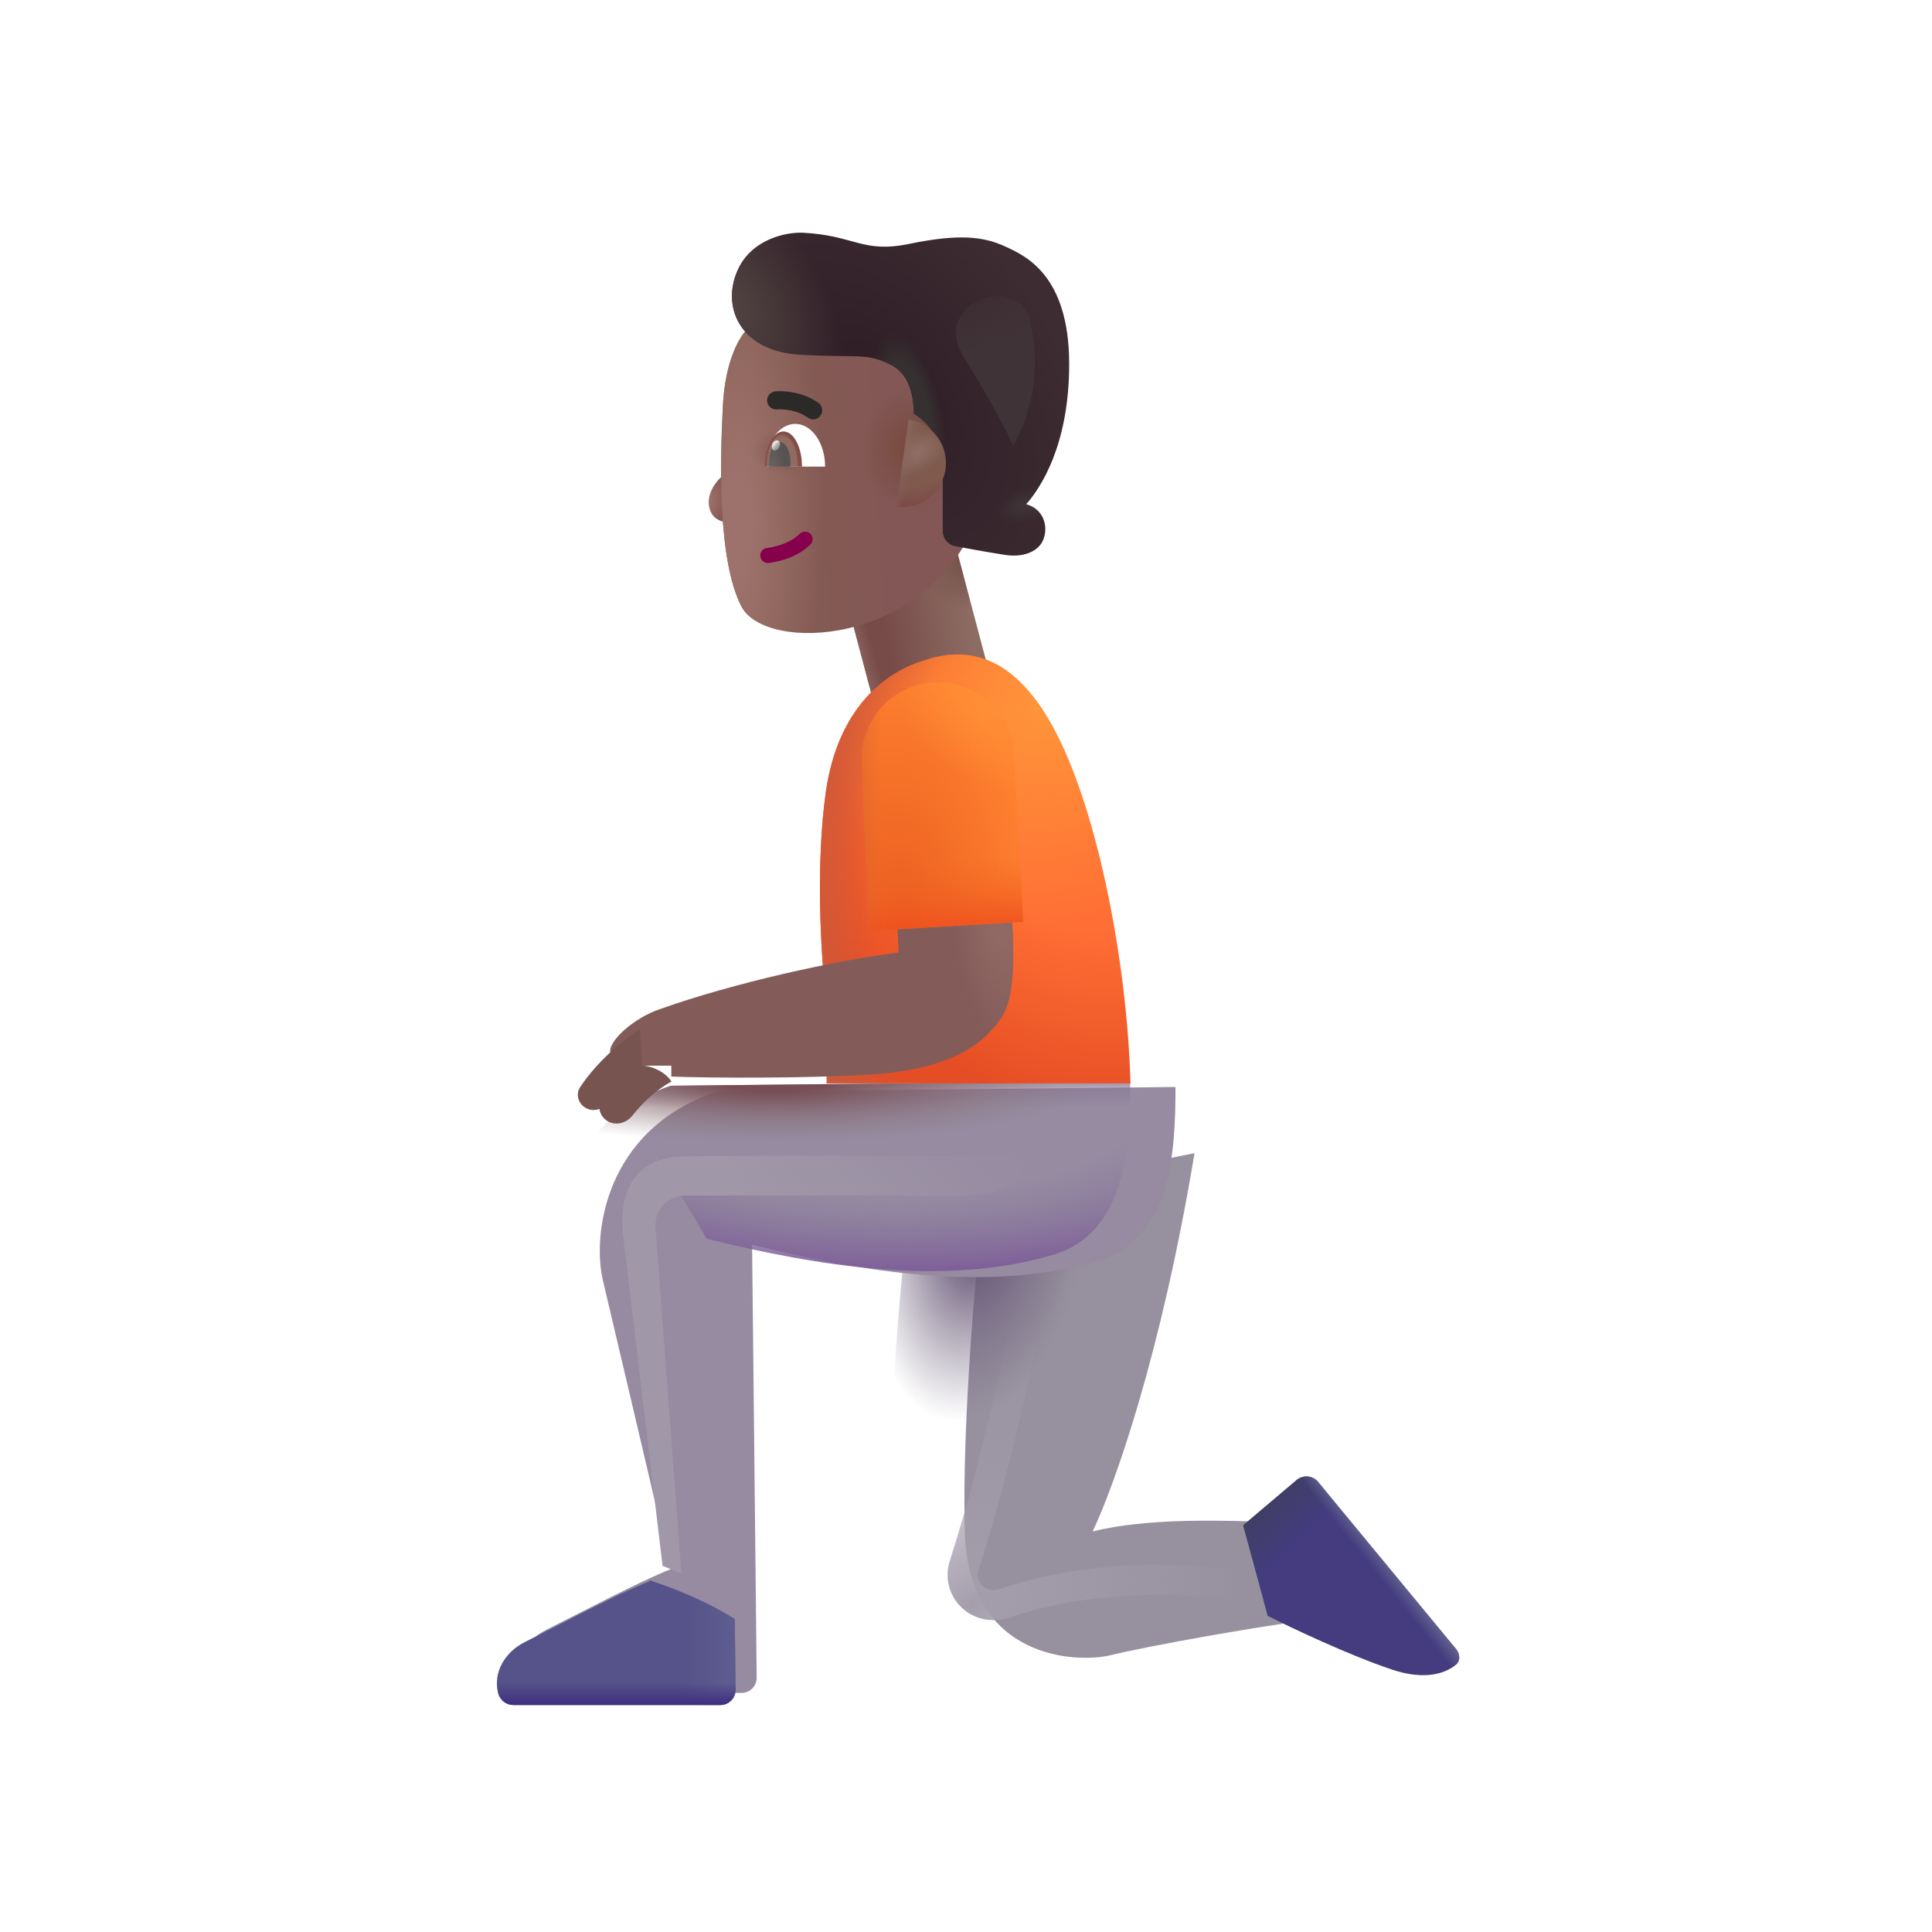 <svg width="100%" height="100%" viewBox="0 0 32 32" fill="none" xmlns="http://www.w3.org/2000/svg">
<g filter="url(#filter0_ii_4002_246)">
<path d="M14.73 25.616C14.681 23.778 14.926 21.123 15.051 20.045L18.535 19.35C17.98 22.694 17.207 24.858 16.848 25.616C17.91 25.35 19.426 25.444 20.613 25.498L21.004 27.014C19.77 27.139 17.664 27.536 17.16 27.662C16.598 27.803 14.789 27.748 14.73 25.616Z" fill="#97919F"/>
</g>
<g filter="url(#filter1_f_4002_246)">
<path d="M17.208 20.592C17.07 21.533 16.635 23.855 15.969 25.93C15.907 26.122 15.966 26.334 16.121 26.465C16.269 26.59 16.476 26.615 16.659 26.55C17.348 26.307 18.712 26.024 20.396 26.248" stroke="url(#paint0_radial_4002_246)" stroke-width="0.5"/>
</g>
<path d="M14.73 25.616C14.681 23.778 14.926 21.123 15.051 20.045L18.535 19.35C17.98 22.694 17.207 24.858 16.848 25.616C17.91 25.35 19.426 25.444 20.613 25.498L21.004 27.014C19.77 27.139 17.664 27.536 17.16 27.662C16.598 27.803 14.789 27.748 14.73 25.616Z" fill="url(#paint1_radial_4002_246)"/>
<g filter="url(#filter2_i_4002_246)">
<path d="M9.236 21.108C9.373 21.683 10.043 24.535 10.361 25.889C9.788 26.121 8.972 26.557 8.294 26.897C7.97 27.059 7.761 27.392 7.851 27.744C7.88 27.859 7.984 27.94 8.103 27.94H11.533C11.672 27.94 11.784 27.826 11.783 27.687L11.707 20.518C13.494 20.96 15.644 21.326 17.454 20.779C18.654 20.417 18.72 18.963 18.72 17.904L11.111 17.983C9.236 18.623 9.064 20.389 9.236 21.108Z" fill="#968BA1"/>
</g>
<path d="M9.236 21.108C9.373 21.683 10.043 24.535 10.361 25.889C9.788 26.121 8.972 26.557 8.294 26.897C7.97 27.059 7.761 27.392 7.851 27.744C7.88 27.859 7.984 27.94 8.103 27.94H11.533C11.672 27.94 11.784 27.826 11.783 27.687L11.707 20.518C13.494 20.96 15.644 21.326 17.454 20.779C18.654 20.417 18.72 18.963 18.72 17.904L11.111 17.983C9.236 18.623 9.064 20.389 9.236 21.108Z" fill="url(#paint2_linear_4002_246)"/>
<path d="M9.236 21.108C9.373 21.683 10.043 24.535 10.361 25.889C9.788 26.121 8.972 26.557 8.294 26.897C7.97 27.059 7.761 27.392 7.851 27.744C7.88 27.859 7.984 27.94 8.103 27.94H11.533C11.672 27.94 11.784 27.826 11.783 27.687L11.707 20.518C13.494 20.96 15.644 21.326 17.454 20.779C18.654 20.417 18.72 18.963 18.72 17.904L11.111 17.983C9.236 18.623 9.064 20.389 9.236 21.108Z" fill="url(#paint3_radial_4002_246)"/>
<path d="M11.707 20.521L11.707 20.518C13.494 20.96 15.645 21.326 17.454 20.779C18.654 20.417 18.72 18.963 18.72 17.904L11.111 17.983C10.843 18.074 10.611 18.188 10.409 18.319L11.707 20.521Z" fill="url(#paint4_radial_4002_246)"/>
<g filter="url(#filter3_i_4002_246)">
<path d="M11.77 26.517C11.267 26.199 10.698 25.982 10.357 25.875C10.358 25.88 10.36 25.884 10.361 25.889C9.928 26.064 9.356 26.356 8.811 26.635C8.634 26.725 8.46 26.814 8.294 26.897C7.97 27.059 7.761 27.392 7.851 27.744C7.88 27.859 7.984 27.94 8.103 27.94H11.533C11.672 27.94 11.784 27.826 11.783 27.687L11.77 26.517Z" fill="#55538A"/>
<path d="M11.77 26.517C11.267 26.199 10.698 25.982 10.357 25.875C10.358 25.88 10.36 25.884 10.361 25.889C9.928 26.064 9.356 26.356 8.811 26.635C8.634 26.725 8.46 26.814 8.294 26.897C7.97 27.059 7.761 27.392 7.851 27.744C7.88 27.859 7.984 27.94 8.103 27.94H11.533C11.672 27.94 11.784 27.826 11.783 27.687L11.77 26.517Z" fill="url(#paint5_linear_4002_246)"/>
<path d="M11.77 26.517C11.267 26.199 10.698 25.982 10.357 25.875C10.358 25.88 10.36 25.884 10.361 25.889C9.928 26.064 9.356 26.356 8.811 26.635C8.634 26.725 8.46 26.814 8.294 26.897C7.97 27.059 7.761 27.392 7.851 27.744C7.88 27.859 7.984 27.94 8.103 27.94H11.533C11.672 27.94 11.784 27.826 11.783 27.687L11.77 26.517Z" fill="url(#paint6_linear_4002_246)"/>
</g>
<g filter="url(#filter4_i_4002_246)">
<path d="M21.476 24.764L20.591 25.514L20.997 27.014C21.388 27.212 22.347 27.667 23.06 27.905C23.607 28.087 23.947 27.965 24.116 27.821C24.194 27.756 24.181 27.642 24.117 27.564L21.831 24.795C21.742 24.688 21.582 24.674 21.476 24.764Z" fill="#443C7F"/>
<path d="M21.476 24.764L20.591 25.514L20.997 27.014C21.388 27.212 22.347 27.667 23.06 27.905C23.607 28.087 23.947 27.965 24.116 27.821C24.194 27.756 24.181 27.642 24.117 27.564L21.831 24.795C21.742 24.688 21.582 24.674 21.476 24.764Z" fill="url(#paint7_linear_4002_246)"/>
<path d="M21.476 24.764L20.591 25.514L20.997 27.014C21.388 27.212 22.347 27.667 23.06 27.905C23.607 28.087 23.947 27.965 24.116 27.821C24.194 27.756 24.181 27.642 24.117 27.564L21.831 24.795C21.742 24.688 21.582 24.674 21.476 24.764Z" fill="url(#paint8_linear_4002_246)"/>
</g>
<rect x="13.886" y="9.429" width="1.976" height="2.198" transform="rotate(-14.867 13.886 9.429)" fill="url(#paint9_radial_4002_246)"/>
<rect x="13.886" y="9.429" width="1.976" height="2.198" transform="rotate(-14.867 13.886 9.429)" fill="url(#paint10_radial_4002_246)"/>
<rect x="13.886" y="9.429" width="1.976" height="2.198" transform="rotate(-14.867 13.886 9.429)" fill="url(#paint11_linear_4002_246)"/>
<path d="M13.677 13.127C13.515 14.277 13.583 15.764 13.693 16.655V17.944H18.724C18.669 15.881 18.146 13.215 17.357 11.897C16.693 10.787 15.935 10.721 15.302 10.94C14.697 11.123 13.88 11.69 13.677 13.127Z" fill="url(#paint12_radial_4002_246)"/>
<path d="M13.677 13.127C13.515 14.277 13.583 15.764 13.693 16.655V17.944H18.724C18.669 15.881 18.146 13.215 17.357 11.897C16.693 10.787 15.935 10.721 15.302 10.94C14.697 11.123 13.88 11.69 13.677 13.127Z" fill="url(#paint13_radial_4002_246)"/>
<path d="M13.677 13.127C13.515 14.277 13.583 15.764 13.693 16.655V17.944H18.724C18.669 15.881 18.146 13.215 17.357 11.897C16.693 10.787 15.935 10.721 15.302 10.94C14.697 11.123 13.88 11.69 13.677 13.127Z" fill="url(#paint14_radial_4002_246)"/>
<path d="M11.948 7.899C12.104 7.753 12.185 7.534 12.206 7.442H12.385V8.567C12.171 8.704 11.863 8.683 11.772 8.478C11.694 8.302 11.752 8.083 11.948 7.899Z" fill="url(#paint15_radial_4002_246)"/>
<g filter="url(#filter5_i_4002_246)">
<path d="M12.172 6.936C12.21 6.134 12.47 5.748 12.592 5.635H16.324L16.387 8.799C15.52 10.921 12.875 11.012 12.48 10.244C12.085 9.477 12.127 7.863 12.172 6.936Z" fill="url(#paint16_linear_4002_246)"/>
<path d="M12.172 6.936C12.21 6.134 12.47 5.748 12.592 5.635H16.324L16.387 8.799C15.52 10.921 12.875 11.012 12.48 10.244C12.085 9.477 12.127 7.863 12.172 6.936Z" fill="url(#paint17_radial_4002_246)"/>
<path d="M12.172 6.936C12.21 6.134 12.47 5.748 12.592 5.635H16.324L16.387 8.799C15.52 10.921 12.875 11.012 12.48 10.244C12.085 9.477 12.127 7.863 12.172 6.936Z" fill="url(#paint18_radial_4002_246)"/>
<path d="M12.172 6.936C12.21 6.134 12.47 5.748 12.592 5.635H16.324L16.387 8.799C15.52 10.921 12.875 11.012 12.48 10.244C12.085 9.477 12.127 7.863 12.172 6.936Z" fill="url(#paint19_radial_4002_246)"/>
</g>
<g filter="url(#filter6_i_4002_246)">
<path d="M12.233 4.593C12.47 4.106 13.029 3.99 13.307 4.005C14.166 4.052 14.284 4.349 15.061 4.189C15.882 4.019 16.288 4.068 16.639 4.228L16.646 4.231C16.992 4.388 17.709 4.714 17.709 6.181C17.709 7.532 17.227 8.246 16.994 8.501L17.04 8.518C17.272 8.601 17.367 8.848 17.284 9.079C17.212 9.277 16.962 9.39 16.647 9.341C16.287 9.284 16.022 9.235 15.815 9.194C15.699 9.171 15.615 9.068 15.615 8.95V7.837C15.615 7.368 15.285 7.088 15.139 7.005C15.123 6.521 14.975 6.298 14.733 6.181C14.332 5.987 14.207 6.083 13.248 6.024C12.233 5.963 11.936 5.203 12.233 4.593Z" fill="url(#paint20_radial_4002_246)"/>
<path d="M12.233 4.593C12.47 4.106 13.029 3.99 13.307 4.005C14.166 4.052 14.284 4.349 15.061 4.189C15.882 4.019 16.288 4.068 16.639 4.228L16.646 4.231C16.992 4.388 17.709 4.714 17.709 6.181C17.709 7.532 17.227 8.246 16.994 8.501L17.04 8.518C17.272 8.601 17.367 8.848 17.284 9.079C17.212 9.277 16.962 9.39 16.647 9.341C16.287 9.284 16.022 9.235 15.815 9.194C15.699 9.171 15.615 9.068 15.615 8.95V7.837C15.615 7.368 15.285 7.088 15.139 7.005C15.123 6.521 14.975 6.298 14.733 6.181C14.332 5.987 14.207 6.083 13.248 6.024C12.233 5.963 11.936 5.203 12.233 4.593Z" fill="url(#paint21_radial_4002_246)"/>
<path d="M12.233 4.593C12.47 4.106 13.029 3.99 13.307 4.005C14.166 4.052 14.284 4.349 15.061 4.189C15.882 4.019 16.288 4.068 16.639 4.228L16.646 4.231C16.992 4.388 17.709 4.714 17.709 6.181C17.709 7.532 17.227 8.246 16.994 8.501L17.04 8.518C17.272 8.601 17.367 8.848 17.284 9.079C17.212 9.277 16.962 9.39 16.647 9.341C16.287 9.284 16.022 9.235 15.815 9.194C15.699 9.171 15.615 9.068 15.615 8.95V7.837C15.615 7.368 15.285 7.088 15.139 7.005C15.123 6.521 14.975 6.298 14.733 6.181C14.332 5.987 14.207 6.083 13.248 6.024C12.233 5.963 11.936 5.203 12.233 4.593Z" fill="url(#paint22_radial_4002_246)"/>
<path d="M12.233 4.593C12.47 4.106 13.029 3.99 13.307 4.005C14.166 4.052 14.284 4.349 15.061 4.189C15.882 4.019 16.288 4.068 16.639 4.228L16.646 4.231C16.992 4.388 17.709 4.714 17.709 6.181C17.709 7.532 17.227 8.246 16.994 8.501L17.04 8.518C17.272 8.601 17.367 8.848 17.284 9.079C17.212 9.277 16.962 9.39 16.647 9.341C16.287 9.284 16.022 9.235 15.815 9.194C15.699 9.171 15.615 9.068 15.615 8.95V7.837C15.615 7.368 15.285 7.088 15.139 7.005C15.123 6.521 14.975 6.298 14.733 6.181C14.332 5.987 14.207 6.083 13.248 6.024C12.233 5.963 11.936 5.203 12.233 4.593Z" fill="url(#paint23_radial_4002_246)"/>
</g>
<path d="M14.85 8.39L15.05 6.95C15.399 7.003 15.668 7.305 15.668 7.669C15.668 8.07 15.342 8.396 14.941 8.396C14.91 8.396 14.88 8.394 14.85 8.39Z" fill="url(#paint24_radial_4002_246)"/>
<path d="M14.85 8.39L15.05 6.95C15.399 7.003 15.668 7.305 15.668 7.669C15.668 8.07 15.342 8.396 14.941 8.396C14.91 8.396 14.88 8.394 14.85 8.39Z" fill="url(#paint25_radial_4002_246)"/>
<path d="M14.85 8.39L15.05 6.95C15.399 7.003 15.668 7.305 15.668 7.669C15.668 8.07 15.342 8.396 14.941 8.396C14.91 8.396 14.88 8.394 14.85 8.39Z" fill="url(#paint26_linear_4002_246)"/>
<path fill-rule="evenodd" clip-rule="evenodd" d="M13.424 8.843C13.472 8.892 13.471 8.972 13.422 9.02C13.184 9.254 12.839 9.313 12.73 9.325C12.661 9.332 12.6 9.282 12.593 9.213C12.586 9.144 12.636 9.083 12.704 9.076C12.798 9.066 13.071 9.014 13.247 8.841C13.296 8.793 13.375 8.794 13.424 8.843Z" fill="#86004C"/>
<g filter="url(#filter7_i_4002_246)">
<path fill-rule="evenodd" clip-rule="evenodd" d="M13.191 6.697C13.09 6.677 13.007 6.677 12.974 6.681C12.892 6.691 12.817 6.633 12.807 6.551C12.796 6.469 12.855 6.394 12.937 6.383C13.008 6.375 13.123 6.377 13.25 6.403C13.377 6.428 13.527 6.479 13.658 6.576C13.725 6.625 13.739 6.719 13.689 6.785C13.64 6.852 13.546 6.866 13.48 6.817C13.395 6.754 13.29 6.717 13.191 6.697Z" fill="#2C2929"/>
</g>
<path d="M12.678 7.729H13.666C13.666 7.338 13.445 7.021 13.172 7.021C12.899 7.021 12.678 7.338 12.678 7.729Z" fill="white"/>
<path d="M13.283 7.729L13.283 7.726C13.283 7.405 13.146 7.146 12.977 7.146C12.807 7.146 12.67 7.405 12.67 7.726L12.67 7.729H13.283Z" fill="url(#paint27_radial_4002_246)"/>
<path d="M13.088 7.729C13.091 7.706 13.092 7.682 13.092 7.657C13.092 7.472 13.013 7.321 12.916 7.321C12.819 7.321 12.741 7.472 12.741 7.657C12.741 7.682 12.742 7.706 12.745 7.729H13.088Z" fill="url(#paint28_radial_4002_246)"/>
<ellipse cx="12.852" cy="7.378" rx="0.064" ry="0.088" transform="rotate(24.61 12.852 7.378)" fill="url(#paint29_linear_4002_246)"/>
<g filter="url(#filter8_ii_4002_246)">
<path d="M14.685 16.076L14.646 15.295L16.536 15.17C16.583 15.834 16.654 16.764 16.388 17.154C16.122 17.545 15.623 18.013 14.189 18.1C13.158 18.162 11.57 18.157 10.919 18.131V17.951H10.247L9.908 17.737C9.868 17.545 10.297 17.169 10.697 17.026C11.95 16.576 13.658 16.205 14.685 16.076Z" fill="#835C5A"/>
<path d="M14.685 16.076L14.646 15.295L16.536 15.17C16.583 15.834 16.654 16.764 16.388 17.154C16.122 17.545 15.623 18.013 14.189 18.1C13.158 18.162 11.57 18.157 10.919 18.131V17.951H10.247L9.908 17.737C9.868 17.545 10.297 17.169 10.697 17.026C11.95 16.576 13.658 16.205 14.685 16.076Z" fill="url(#paint30_radial_4002_246)"/>
</g>
<g filter="url(#filter9_i_4002_246)">
<path d="M10.599 17.147L10.642 17.779C10.409 17.961 10.19 18.207 10.039 18.388C9.954 18.49 9.807 18.516 9.693 18.446C9.576 18.374 9.533 18.223 9.608 18.108C9.92 17.636 10.403 17.264 10.599 17.147Z" fill="#785451"/>
</g>
<g filter="url(#filter10_i_4002_246)">
<path d="M10.552 17.744C10.877 17.741 11.068 17.923 11.122 18.014C10.851 18.158 10.623 18.39 10.471 18.581C10.373 18.705 10.194 18.75 10.059 18.667C9.923 18.583 9.882 18.402 9.98 18.277C10.237 17.948 10.46 17.787 10.552 17.744Z" fill="#785451"/>
</g>
<path d="M14.276 12.612C14.249 11.927 14.775 11.346 15.46 11.305C16.157 11.262 16.756 11.795 16.795 12.493L16.95 15.268L14.384 15.42L14.276 12.612Z" fill="url(#paint31_radial_4002_246)"/>
<path d="M14.276 12.612C14.249 11.927 14.775 11.346 15.46 11.305C16.157 11.262 16.756 11.795 16.795 12.493L16.95 15.268L14.384 15.42L14.276 12.612Z" fill="url(#paint32_radial_4002_246)"/>
<path d="M14.276 12.612C14.249 11.927 14.775 11.346 15.46 11.305C16.157 11.262 16.756 11.795 16.795 12.493L16.95 15.268L14.384 15.42L14.276 12.612Z" fill="url(#paint33_linear_4002_246)"/>
<path d="M14.276 12.612C14.249 11.927 14.775 11.346 15.46 11.305C16.157 11.262 16.756 11.795 16.795 12.493L16.95 15.268L14.384 15.42L14.276 12.612Z" fill="url(#paint34_linear_4002_246)"/>
<g filter="url(#filter11_f_4002_246)">
<path d="M10.318 20.444L10.974 25.936L11.286 26.061L10.857 20.33C10.835 20.047 11.054 19.805 11.338 19.803C12.264 19.797 15.186 19.803 15.88 19.803C16.692 19.803 16.974 19.53 16.974 19.155C15.781 19.144 12.297 19.13 11.31 19.155C10.322 19.18 10.271 20.017 10.318 20.444Z" fill="url(#paint35_linear_4002_246)"/>
</g>
<g filter="url(#filter12_f_4002_246)">
<path d="M16.033 6.032C16.384 6.584 16.666 7.132 16.783 7.384C17.195 6.634 17.194 5.885 17.062 5.313C16.95 4.825 16.275 4.78 15.959 5.169C15.73 5.45 15.839 5.726 16.033 6.032Z" fill="url(#paint36_linear_4002_246)"/>
</g>
<defs>
<filter id="filter0_ii_4002_246" x="14.724" y="19.1" width="7.28" height="8.609" filterUnits="userSpaceOnUse" color-interpolation-filters="sRGB">
<feFlood flood-opacity="0" result="BackgroundImageFix"/>
<feBlend mode="normal" in="SourceGraphic" in2="BackgroundImageFix" result="shape"/>
<feColorMatrix in="SourceAlpha" type="matrix" values="0 0 0 0 0 0 0 0 0 0 0 0 0 0 0 0 0 0 127 0" result="hardAlpha"/>
<feOffset dx="0.25" dy="-0.25"/>
<feGaussianBlur stdDeviation="0.375"/>
<feComposite in2="hardAlpha" operator="arithmetic" k2="-1" k3="1"/>
<feColorMatrix type="matrix" values="0 0 0 0 0.518 0 0 0 0 0.384 0 0 0 0 0.635 0 0 0 1 0"/>
<feBlend mode="normal" in2="shape" result="effect1_innerShadow_4002_246"/>
<feColorMatrix in="SourceAlpha" type="matrix" values="0 0 0 0 0 0 0 0 0 0 0 0 0 0 0 0 0 0 127 0" result="hardAlpha"/>
<feOffset dx="1"/>
<feGaussianBlur stdDeviation="0.5"/>
<feComposite in2="hardAlpha" operator="arithmetic" k2="-1" k3="1"/>
<feColorMatrix type="matrix" values="0 0 0 0 0.494 0 0 0 0 0.467 0 0 0 0 0.522 0 0 0 1 0"/>
<feBlend mode="normal" in2="effect1_innerShadow_4002_246" result="effect2_innerShadow_4002_246"/>
</filter>
<filter id="filter1_f_4002_246" x="15.195" y="20.055" width="5.734" height="7.279" filterUnits="userSpaceOnUse" color-interpolation-filters="sRGB">
<feFlood flood-opacity="0" result="BackgroundImageFix"/>
<feBlend mode="normal" in="SourceGraphic" in2="BackgroundImageFix" result="shape"/>
<feGaussianBlur stdDeviation="0.25" result="effect1_foregroundBlur_4002_246"/>
</filter>
<filter id="filter2_i_4002_246" x="7.83" y="17.904" width="11.64" height="10.135" filterUnits="userSpaceOnUse" color-interpolation-filters="sRGB">
<feFlood flood-opacity="0" result="BackgroundImageFix"/>
<feBlend mode="normal" in="SourceGraphic" in2="BackgroundImageFix" result="shape"/>
<feColorMatrix in="SourceAlpha" type="matrix" values="0 0 0 0 0 0 0 0 0 0 0 0 0 0 0 0 0 0 127 0" result="hardAlpha"/>
<feOffset dx="0.75" dy="0.1"/>
<feGaussianBlur stdDeviation="0.375"/>
<feComposite in2="hardAlpha" operator="arithmetic" k2="-1" k3="1"/>
<feColorMatrix type="matrix" values="0 0 0 0 0.518 0 0 0 0 0.49 0 0 0 0 0.545 0 0 0 1 0"/>
<feBlend mode="normal" in2="shape" result="effect1_innerShadow_4002_246"/>
</filter>
<filter id="filter3_i_4002_246" x="7.83" y="25.875" width="4.352" height="2.364" filterUnits="userSpaceOnUse" color-interpolation-filters="sRGB">
<feFlood flood-opacity="0" result="BackgroundImageFix"/>
<feBlend mode="normal" in="SourceGraphic" in2="BackgroundImageFix" result="shape"/>
<feColorMatrix in="SourceAlpha" type="matrix" values="0 0 0 0 0 0 0 0 0 0 0 0 0 0 0 0 0 0 127 0" result="hardAlpha"/>
<feOffset dx="0.4" dy="0.3"/>
<feGaussianBlur stdDeviation="0.25"/>
<feComposite in2="hardAlpha" operator="arithmetic" k2="-1" k3="1"/>
<feColorMatrix type="matrix" values="0 0 0 0 0.255 0 0 0 0 0.255 0 0 0 0 0.443 0 0 0 1 0"/>
<feBlend mode="normal" in2="shape" result="effect1_innerShadow_4002_246"/>
</filter>
<filter id="filter4_i_4002_246" x="20.591" y="24.454" width="3.579" height="3.542" filterUnits="userSpaceOnUse" color-interpolation-filters="sRGB">
<feFlood flood-opacity="0" result="BackgroundImageFix"/>
<feBlend mode="normal" in="SourceGraphic" in2="BackgroundImageFix" result="shape"/>
<feColorMatrix in="SourceAlpha" type="matrix" values="0 0 0 0 0 0 0 0 0 0 0 0 0 0 0 0 0 0 127 0" result="hardAlpha"/>
<feOffset dy="-0.25"/>
<feGaussianBlur stdDeviation="0.25"/>
<feComposite in2="hardAlpha" operator="arithmetic" k2="-1" k3="1"/>
<feColorMatrix type="matrix" values="0 0 0 0 0.247 0 0 0 0 0.169 0 0 0 0 0.486 0 0 0 1 0"/>
<feBlend mode="normal" in2="shape" result="effect1_innerShadow_4002_246"/>
</filter>
<filter id="filter5_i_4002_246" x="11.944" y="5.435" width="4.443" height="5.249" filterUnits="userSpaceOnUse" color-interpolation-filters="sRGB">
<feFlood flood-opacity="0" result="BackgroundImageFix"/>
<feBlend mode="normal" in="SourceGraphic" in2="BackgroundImageFix" result="shape"/>
<feColorMatrix in="SourceAlpha" type="matrix" values="0 0 0 0 0 0 0 0 0 0 0 0 0 0 0 0 0 0 127 0" result="hardAlpha"/>
<feOffset dx="-0.2" dy="-0.2"/>
<feGaussianBlur stdDeviation="0.5"/>
<feComposite in2="hardAlpha" operator="arithmetic" k2="-1" k3="1"/>
<feColorMatrix type="matrix" values="0 0 0 0 0.502 0 0 0 0 0.251 0 0 0 0 0.247 0 0 0 1 0"/>
<feBlend mode="normal" in2="shape" result="effect1_innerShadow_4002_246"/>
</filter>
<filter id="filter6_i_4002_246" x="12.123" y="3.854" width="5.586" height="5.499" filterUnits="userSpaceOnUse" color-interpolation-filters="sRGB">
<feFlood flood-opacity="0" result="BackgroundImageFix"/>
<feBlend mode="normal" in="SourceGraphic" in2="BackgroundImageFix" result="shape"/>
<feColorMatrix in="SourceAlpha" type="matrix" values="0 0 0 0 0 0 0 0 0 0 0 0 0 0 0 0 0 0 127 0" result="hardAlpha"/>
<feOffset dy="-0.15"/>
<feGaussianBlur stdDeviation="0.15"/>
<feComposite in2="hardAlpha" operator="arithmetic" k2="-1" k3="1"/>
<feColorMatrix type="matrix" values="0 0 0 0 0.161 0 0 0 0 0.051 0 0 0 0 0.11 0 0 0 1 0"/>
<feBlend mode="normal" in2="shape" result="effect1_innerShadow_4002_246"/>
</filter>
<filter id="filter7_i_4002_246" x="12.705" y="6.379" width="1.013" height="0.568" filterUnits="userSpaceOnUse" color-interpolation-filters="sRGB">
<feFlood flood-opacity="0" result="BackgroundImageFix"/>
<feBlend mode="normal" in="SourceGraphic" in2="BackgroundImageFix" result="shape"/>
<feColorMatrix in="SourceAlpha" type="matrix" values="0 0 0 0 0 0 0 0 0 0 0 0 0 0 0 0 0 0 127 0" result="hardAlpha"/>
<feOffset dx="-0.1" dy="0.1"/>
<feGaussianBlur stdDeviation="0.1"/>
<feComposite in2="hardAlpha" operator="arithmetic" k2="-1" k3="1"/>
<feColorMatrix type="matrix" values="0 0 0 0 0.067 0 0 0 0 0.063 0 0 0 0 0.063 0 0 0 1 0"/>
<feBlend mode="normal" in2="shape" result="effect1_innerShadow_4002_246"/>
</filter>
<filter id="filter8_ii_4002_246" x="9.905" y="14.97" width="6.876" height="3.179" filterUnits="userSpaceOnUse" color-interpolation-filters="sRGB">
<feFlood flood-opacity="0" result="BackgroundImageFix"/>
<feBlend mode="normal" in="SourceGraphic" in2="BackgroundImageFix" result="shape"/>
<feColorMatrix in="SourceAlpha" type="matrix" values="0 0 0 0 0 0 0 0 0 0 0 0 0 0 0 0 0 0 127 0" result="hardAlpha"/>
<feOffset dx="0.2" dy="-0.2"/>
<feGaussianBlur stdDeviation="0.5"/>
<feComposite in2="hardAlpha" operator="arithmetic" k2="-1" k3="1"/>
<feColorMatrix type="matrix" values="0 0 0 0 0.478 0 0 0 0 0.345 0 0 0 0 0.298 0 0 0 1 0"/>
<feBlend mode="normal" in2="shape" result="effect1_innerShadow_4002_246"/>
<feColorMatrix in="SourceAlpha" type="matrix" values="0 0 0 0 0 0 0 0 0 0 0 0 0 0 0 0 0 0 127 0" result="hardAlpha"/>
<feOffset dy="-0.1"/>
<feGaussianBlur stdDeviation="0.25"/>
<feComposite in2="hardAlpha" operator="arithmetic" k2="-1" k3="1"/>
<feColorMatrix type="matrix" values="0 0 0 0 0.482 0 0 0 0 0.278 0 0 0 0 0.388 0 0 0 1 0"/>
<feBlend mode="normal" in2="effect1_innerShadow_4002_246" result="effect2_innerShadow_4002_246"/>
</filter>
<filter id="filter9_i_4002_246" x="9.571" y="17.047" width="1.071" height="1.439" filterUnits="userSpaceOnUse" color-interpolation-filters="sRGB">
<feFlood flood-opacity="0" result="BackgroundImageFix"/>
<feBlend mode="normal" in="SourceGraphic" in2="BackgroundImageFix" result="shape"/>
<feColorMatrix in="SourceAlpha" type="matrix" values="0 0 0 0 0 0 0 0 0 0 0 0 0 0 0 0 0 0 127 0" result="hardAlpha"/>
<feOffset dy="-0.1"/>
<feGaussianBlur stdDeviation="0.125"/>
<feComposite in2="hardAlpha" operator="arithmetic" k2="-1" k3="1"/>
<feColorMatrix type="matrix" values="0 0 0 0 0.478 0 0 0 0 0.29 0 0 0 0 0.396 0 0 0 1 0"/>
<feBlend mode="normal" in2="shape" result="effect1_innerShadow_4002_246"/>
</filter>
<filter id="filter10_i_4002_246" x="9.926" y="17.644" width="1.196" height="1.065" filterUnits="userSpaceOnUse" color-interpolation-filters="sRGB">
<feFlood flood-opacity="0" result="BackgroundImageFix"/>
<feBlend mode="normal" in="SourceGraphic" in2="BackgroundImageFix" result="shape"/>
<feColorMatrix in="SourceAlpha" type="matrix" values="0 0 0 0 0 0 0 0 0 0 0 0 0 0 0 0 0 0 127 0" result="hardAlpha"/>
<feOffset dy="-0.1"/>
<feGaussianBlur stdDeviation="0.125"/>
<feComposite in2="hardAlpha" operator="arithmetic" k2="-1" k3="1"/>
<feColorMatrix type="matrix" values="0 0 0 0 0.478 0 0 0 0 0.29 0 0 0 0 0.396 0 0 0 1 0"/>
<feBlend mode="normal" in2="shape" result="effect1_innerShadow_4002_246"/>
</filter>
<filter id="filter11_f_4002_246" x="9.556" y="18.391" width="8.168" height="8.42" filterUnits="userSpaceOnUse" color-interpolation-filters="sRGB">
<feFlood flood-opacity="0" result="BackgroundImageFix"/>
<feBlend mode="normal" in="SourceGraphic" in2="BackgroundImageFix" result="shape"/>
<feGaussianBlur stdDeviation="0.375" result="effect1_foregroundBlur_4002_246"/>
</filter>
<filter id="filter12_f_4002_246" x="15.33" y="4.408" width="2.31" height="3.475" filterUnits="userSpaceOnUse" color-interpolation-filters="sRGB">
<feFlood flood-opacity="0" result="BackgroundImageFix"/>
<feBlend mode="normal" in="SourceGraphic" in2="BackgroundImageFix" result="shape"/>
<feGaussianBlur stdDeviation="0.25" result="effect1_foregroundBlur_4002_246"/>
</filter>
<radialGradient id="paint0_radial_4002_246" cx="0" cy="0" r="1" gradientUnits="userSpaceOnUse" gradientTransform="translate(16.13 26.585) rotate(-49.33) scale(5.347 3.971)">
<stop stop-color="#A49DAC"/>
<stop offset="1" stop-color="#A49DAC" stop-opacity="0"/>
</radialGradient>
<radialGradient id="paint1_radial_4002_246" cx="0" cy="0" r="1" gradientUnits="userSpaceOnUse" gradientTransform="translate(16.224 20.233) rotate(99.155) scale(3.339 1.804)">
<stop offset="0.189" stop-color="#6A5A7A"/>
<stop offset="1" stop-color="#766B81" stop-opacity="0"/>
</radialGradient>
<linearGradient id="paint2_linear_4002_246" x1="16.786" y1="17.811" x2="16.786" y2="18.342" gradientUnits="userSpaceOnUse">
<stop stop-color="#897694"/>
<stop offset="1" stop-color="#897694" stop-opacity="0"/>
</linearGradient>
<radialGradient id="paint3_radial_4002_246" cx="0" cy="0" r="1" gradientUnits="userSpaceOnUse" gradientTransform="translate(12.849 17.904) rotate(90) scale(1.031 5.38)">
<stop offset="0.167" stop-color="#774E55"/>
<stop offset="1" stop-color="#8F7C7F" stop-opacity="0"/>
</radialGradient>
<radialGradient id="paint4_radial_4002_246" cx="0" cy="0" r="1" gradientUnits="userSpaceOnUse" gradientTransform="translate(14.443 18.014) rotate(91.995) scale(3.143 8.293)">
<stop offset="0.558" stop-color="#857297" stop-opacity="0"/>
<stop offset="0.971" stop-color="#7E5E9A"/>
</radialGradient>
<linearGradient id="paint5_linear_4002_246" x1="11.911" y1="27.076" x2="10.927" y2="27.076" gradientUnits="userSpaceOnUse">
<stop stop-color="#605F91"/>
<stop offset="1" stop-color="#605F91" stop-opacity="0"/>
</linearGradient>
<linearGradient id="paint6_linear_4002_246" x1="10.474" y1="27.94" x2="10.474" y2="27.569" gradientUnits="userSpaceOnUse">
<stop stop-color="#3F2D7E"/>
<stop offset="1" stop-color="#3F2D7E" stop-opacity="0"/>
</linearGradient>
<linearGradient id="paint7_linear_4002_246" x1="20.936" y1="25.029" x2="21.622" y2="25.694" gradientUnits="userSpaceOnUse">
<stop stop-color="#3F3E62"/>
<stop offset="1" stop-color="#3F3E62" stop-opacity="0"/>
</linearGradient>
<linearGradient id="paint8_linear_4002_246" x1="23.083" y1="26.233" x2="22.868" y2="26.405" gradientUnits="userSpaceOnUse">
<stop offset="0.098" stop-color="#60608E"/>
<stop offset="1" stop-color="#60608E" stop-opacity="0"/>
</linearGradient>
<radialGradient id="paint9_radial_4002_246" cx="0" cy="0" r="1" gradientUnits="userSpaceOnUse" gradientTransform="translate(13.977 11.012) rotate(9.307) scale(1.774 5.006)">
<stop offset="0.194" stop-color="#774B48"/>
<stop offset="1" stop-color="#8D6C64"/>
</radialGradient>
<radialGradient id="paint10_radial_4002_246" cx="0" cy="0" r="1" gradientUnits="userSpaceOnUse" gradientTransform="translate(15.984 9.847) rotate(117.861) scale(0.834 0.75)">
<stop stop-color="#744F48"/>
<stop offset="1" stop-color="#744F48" stop-opacity="0"/>
</radialGradient>
<linearGradient id="paint11_linear_4002_246" x1="13.883" y1="11.305" x2="14.119" y2="11.299" gradientUnits="userSpaceOnUse">
<stop stop-color="#865F5B"/>
<stop offset="1" stop-color="#865F5B" stop-opacity="0"/>
</linearGradient>
<radialGradient id="paint12_radial_4002_246" cx="0" cy="0" r="1" gradientUnits="userSpaceOnUse" gradientTransform="translate(17.677 13.53) rotate(130.803) scale(5.284 6.599)">
<stop offset="0.317" stop-color="#FF6E34"/>
<stop offset="0.849" stop-color="#E54D24"/>
</radialGradient>
<radialGradient id="paint13_radial_4002_246" cx="0" cy="0" r="1" gradientUnits="userSpaceOnUse" gradientTransform="translate(17.24 11.655) rotate(122.893) scale(3.74 3.73)">
<stop stop-color="#FF953A"/>
<stop offset="1" stop-color="#FF953A" stop-opacity="0"/>
</radialGradient>
<radialGradient id="paint14_radial_4002_246" cx="0" cy="0" r="1" gradientUnits="userSpaceOnUse" gradientTransform="translate(17.162 15.28) rotate(176.409) scale(3.742 6.803)">
<stop offset="0.723" stop-color="#CD5A3B" stop-opacity="0"/>
<stop offset="1" stop-color="#CD5A3B"/>
</radialGradient>
<radialGradient id="paint15_radial_4002_246" cx="0" cy="0" r="1" gradientUnits="userSpaceOnUse" gradientTransform="translate(11.657 8.337) rotate(28.413) scale(0.542 0.765)">
<stop offset="0.101" stop-color="#9E746B"/>
<stop offset="0.684" stop-color="#8A5752"/>
</radialGradient>
<linearGradient id="paint16_linear_4002_246" x1="15.006" y1="8.376" x2="12.144" y2="8.548" gradientUnits="userSpaceOnUse">
<stop stop-color="#825756"/>
<stop offset="1" stop-color="#875D51"/>
</linearGradient>
<radialGradient id="paint17_radial_4002_246" cx="0" cy="0" r="1" gradientUnits="userSpaceOnUse" gradientTransform="translate(15.319 7.634) rotate(-176.82) scale(0.845 1.03)">
<stop offset="0.156" stop-color="#794B40"/>
<stop offset="1" stop-color="#794B40" stop-opacity="0"/>
</radialGradient>
<radialGradient id="paint18_radial_4002_246" cx="0" cy="0" r="1" gradientUnits="userSpaceOnUse" gradientTransform="translate(12.422 8.821) rotate(-90) scale(5.188 1.406)">
<stop offset="0.163" stop-color="#9D726C"/>
<stop offset="1" stop-color="#9A7468" stop-opacity="0"/>
</radialGradient>
<radialGradient id="paint19_radial_4002_246" cx="0" cy="0" r="1" gradientUnits="userSpaceOnUse" gradientTransform="translate(13.25 7.681) rotate(90) scale(0.391 0.609)">
<stop offset="0.155" stop-color="#845A4E"/>
<stop offset="1" stop-color="#845A4E" stop-opacity="0"/>
</radialGradient>
<radialGradient id="paint20_radial_4002_246" cx="0" cy="0" r="1" gradientUnits="userSpaceOnUse" gradientTransform="translate(14.424 6.678) rotate(-38.566) scale(3.125 4.735)">
<stop offset="0.194" stop-color="#301F27"/>
<stop offset="1" stop-color="#3D2D32"/>
</radialGradient>
<radialGradient id="paint21_radial_4002_246" cx="0" cy="0" r="1" gradientUnits="userSpaceOnUse" gradientTransform="translate(12.123 5.165) rotate(-35.681) scale(1.5 2.402)">
<stop stop-color="#514342"/>
<stop offset="1" stop-color="#514342" stop-opacity="0"/>
</radialGradient>
<radialGradient id="paint22_radial_4002_246" cx="0" cy="0" r="1" gradientUnits="userSpaceOnUse" gradientTransform="translate(17.029 8.509) rotate(164.391) scale(0.552 0.268)">
<stop offset="0.197" stop-color="#3F3438"/>
<stop offset="1" stop-color="#3F3438" stop-opacity="0"/>
</radialGradient>
<radialGradient id="paint23_radial_4002_246" cx="0" cy="0" r="1" gradientUnits="userSpaceOnUse" gradientTransform="translate(15.063 7.024) rotate(-13.134) scale(0.928 2.454)">
<stop offset="0.353" stop-color="#363131"/>
<stop offset="0.584" stop-color="#363131" stop-opacity="0"/>
</radialGradient>
<radialGradient id="paint24_radial_4002_246" cx="0" cy="0" r="1" gradientUnits="userSpaceOnUse" gradientTransform="translate(15.002 7.517) rotate(-16.189) scale(0.757 0.369)">
<stop offset="0.17" stop-color="#917169"/>
<stop offset="1" stop-color="#7F5A4D"/>
</radialGradient>
<radialGradient id="paint25_radial_4002_246" cx="0" cy="0" r="1" gradientUnits="userSpaceOnUse" gradientTransform="translate(15.033 7.216) rotate(79.157) scale(1.201 1.252)">
<stop offset="0.716" stop-color="#7B4845" stop-opacity="0"/>
<stop offset="1" stop-color="#7B4845"/>
</radialGradient>
<linearGradient id="paint26_linear_4002_246" x1="14.9" y1="7.552" x2="15.181" y2="7.63" gradientUnits="userSpaceOnUse">
<stop stop-color="#8A655B"/>
<stop offset="1" stop-color="#825C51" stop-opacity="0"/>
</linearGradient>
<radialGradient id="paint27_radial_4002_246" cx="0" cy="0" r="1" gradientUnits="userSpaceOnUse" gradientTransform="translate(12.955 7.708) scale(0.273 0.531)">
<stop offset="0.895" stop-color="#916A62"/>
<stop offset="1" stop-color="#824D44"/>
</radialGradient>
<radialGradient id="paint28_radial_4002_246" cx="0" cy="0" r="1" gradientUnits="userSpaceOnUse" gradientTransform="translate(12.787 7.729) scale(0.25 0.541)">
<stop stop-color="#666361"/>
<stop offset="0.812" stop-color="#565352"/>
</radialGradient>
<linearGradient id="paint29_linear_4002_246" x1="12.781" y1="7.34" x2="12.967" y2="7.4" gradientUnits="userSpaceOnUse">
<stop stop-color="white"/>
<stop offset="1" stop-color="white" stop-opacity="0"/>
</linearGradient>
<radialGradient id="paint30_radial_4002_246" cx="0" cy="0" r="1" gradientUnits="userSpaceOnUse" gradientTransform="translate(16.349 15.274) rotate(86.947) scale(2.347 0.806)">
<stop offset="0.238" stop-color="#906964"/>
<stop offset="1" stop-color="#906964" stop-opacity="0"/>
</radialGradient>
<radialGradient id="paint31_radial_4002_246" cx="0" cy="0" r="1" gradientUnits="userSpaceOnUse" gradientTransform="translate(14.911 15.326) rotate(-92.745) scale(4.568 2.33)">
<stop stop-color="#EA5E20"/>
<stop offset="1" stop-color="#FF8130"/>
</radialGradient>
<radialGradient id="paint32_radial_4002_246" cx="0" cy="0" r="1" gradientUnits="userSpaceOnUse" gradientTransform="translate(16.567 11.389) rotate(123.378) scale(1.59 1.973)">
<stop stop-color="#FF9337"/>
<stop offset="1" stop-color="#FF9337" stop-opacity="0"/>
</radialGradient>
<linearGradient id="paint33_linear_4002_246" x1="16.114" y1="15.498" x2="16.021" y2="14.248" gradientUnits="userSpaceOnUse">
<stop stop-color="#F04D1D"/>
<stop offset="1" stop-color="#EF6623" stop-opacity="0"/>
</linearGradient>
<linearGradient id="paint34_linear_4002_246" x1="13.755" y1="15.209" x2="14.607" y2="15.209" gradientUnits="userSpaceOnUse">
<stop stop-color="#D36030"/>
<stop offset="1" stop-color="#D36030" stop-opacity="0"/>
</linearGradient>
<linearGradient id="paint35_linear_4002_246" x1="10.306" y1="24.826" x2="16.786" y2="18.889" gradientUnits="userSpaceOnUse">
<stop offset="0.552" stop-color="#A098A8"/>
<stop offset="1" stop-color="#A098A8" stop-opacity="0"/>
</linearGradient>
<linearGradient id="paint36_linear_4002_246" x1="16.782" y1="6.996" x2="16.274" y2="4.107" gradientUnits="userSpaceOnUse">
<stop offset="0.421" stop-color="#403337"/>
<stop offset="1" stop-color="#403337" stop-opacity="0"/>
</linearGradient>
</defs>
</svg>
